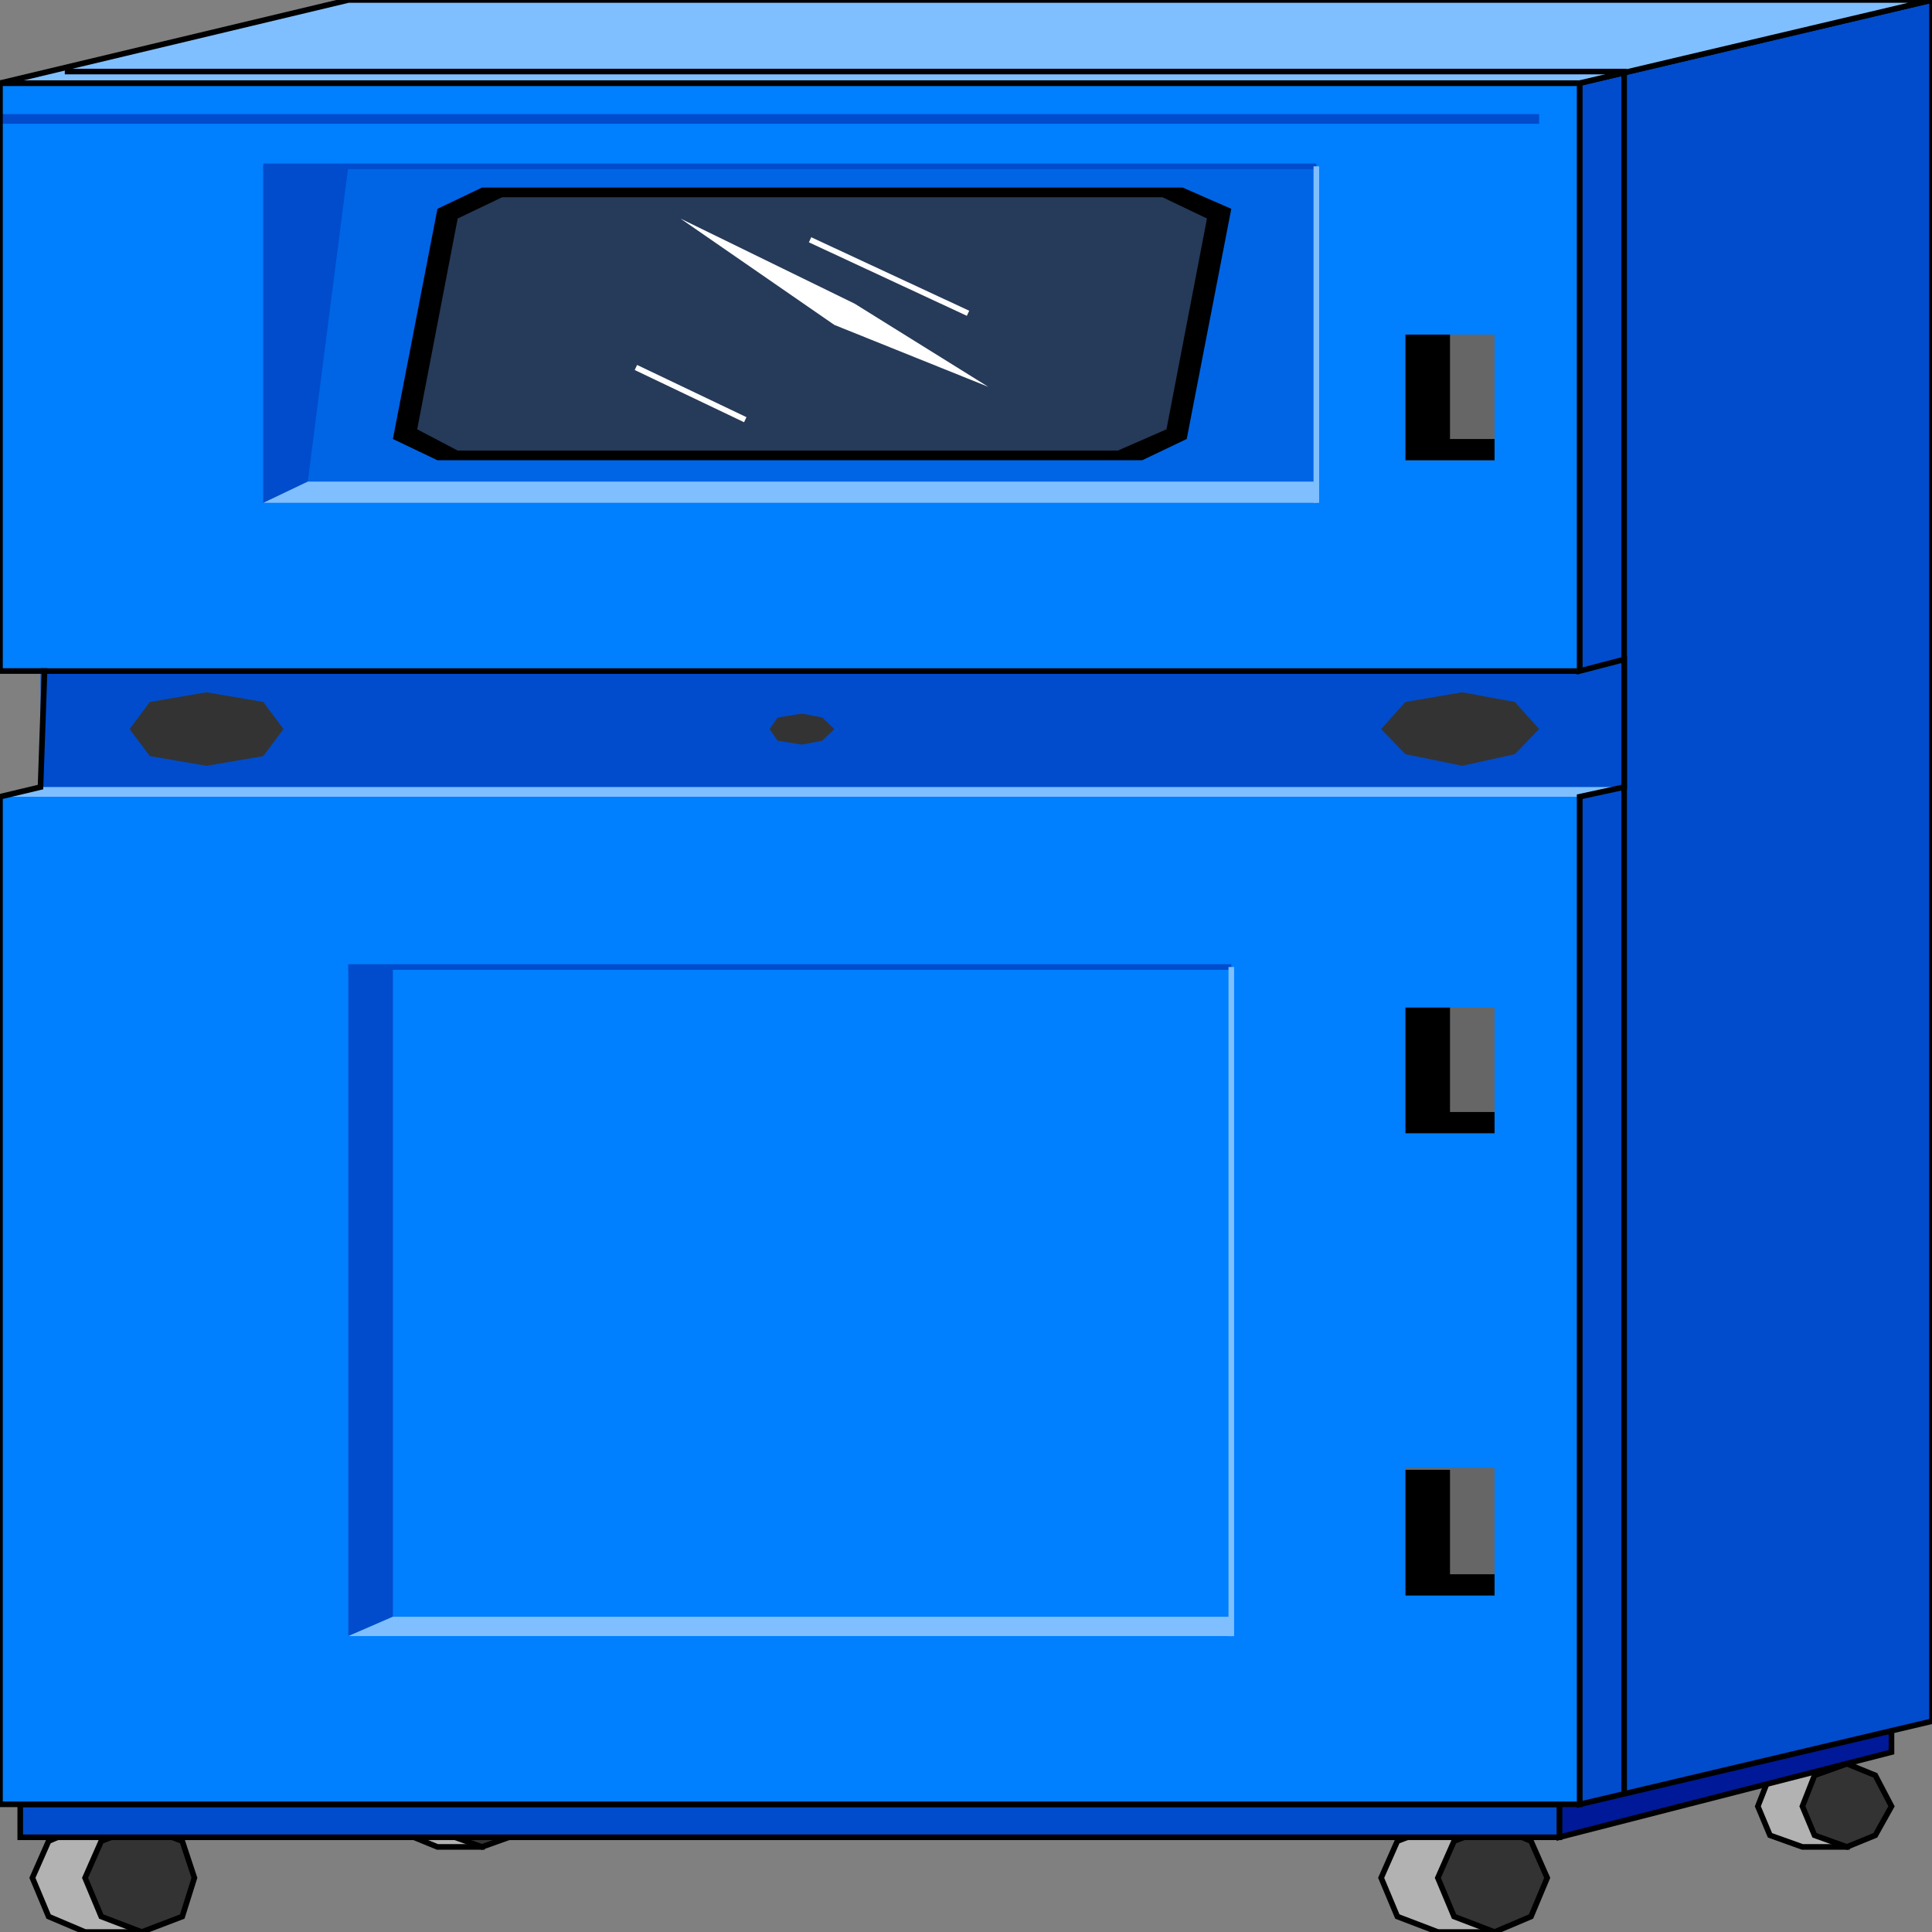 <svg width="150" height="150" viewBox="0 0 150 150" fill="none" xmlns="http://www.w3.org/2000/svg">
<rect x="0" y="0" width="150" height="150" fill="#808080" stroke="none"/>
<g clip-path="url(#clip0_2109_215381)">
<path d="M136.478 140.241L137.421 137.838L139.937 136.938H143.396V143.394H139.937L137.421 142.493L136.478 140.241Z" fill="#B2B2B2" stroke="black" stroke-width="0.435"/>
<path d="M30.503 140.241L31.761 137.838L33.962 136.938H37.421V143.394H33.962L31.761 142.493L30.503 140.241Z" fill="#B2B2B2" stroke="black" stroke-width="0.435"/>
<path d="M107.232 145.796L108.49 142.943L111.635 141.742H116.037V150H111.635L108.49 148.799L107.232 145.796Z" fill="#B2B2B2" stroke="black" stroke-width="0.435"/>
<path d="M2.516 145.796L3.773 142.943L6.604 141.742H11.006V150H6.604L3.773 148.799L2.516 145.796Z" fill="#B2B2B2" stroke="black" stroke-width="0.435"/>
<path d="M139.938 140.241L140.881 137.838L143.397 136.938L145.598 137.838L146.856 140.241L145.598 142.493L143.397 143.394L140.881 142.493L139.938 140.241Z" fill="#333333" stroke="black" stroke-width="0.435"/>
<path d="M111.635 145.796L112.893 142.943L116.037 141.742L118.867 142.943L120.125 145.796L118.867 148.799L116.037 150L112.893 148.799L111.635 145.796Z" fill="#333333" stroke="black" stroke-width="0.435"/>
<path d="M33.962 140.241L34.905 137.838L37.421 136.938L39.937 137.838L40.88 140.241L39.937 142.493L37.421 143.394L34.905 142.493L33.962 140.241Z" fill="#333333" stroke="black" stroke-width="0.435"/>
<path d="M6.604 145.796L7.861 142.943L11.006 141.742L14.151 142.943L15.094 145.796L14.151 148.799L11.006 150L7.861 148.799L6.604 145.796Z" fill="#333333" stroke="black" stroke-width="0.435"/>
<path d="M146.855 133.633V136.035L121.069 142.642V140.089L146.855 133.633Z" fill="#001999" stroke="black" stroke-width="0.435"/>
<path d="M1.572 140.094V142.646H121.069V140.094H1.572Z" fill="#004CCC" stroke="black" stroke-width="0.435"/>
<path d="M150 133.634V0L122.642 6.456V140.09L150 133.634Z" fill="#004CCC" stroke="black" stroke-width="0.435"/>
<path d="M0 140.087V61.858L3.145 61.108L3.459 52.099H0V6.453H122.642V52.099L126.101 51.198V61.108L122.642 61.858V140.087H0Z" fill="#007FFF"/>
<path d="M122.641 52.104L126.101 51.203V61.113H3.145V52.104H122.641Z" fill="#004CCC"/>
<path d="M0 6.456H122.642L150 0H27.044L0 6.456Z" fill="#7FBFFF" stroke="black" stroke-width="0.435"/>
<path d="M20.44 12.914H102.201V39.04H20.44V12.914Z" fill="#0065E5"/>
<path d="M27.044 12.914L23.899 37.389L20.44 39.04V12.914H27.044Z" fill="#004CCC"/>
<path d="M30.503 74.922V125.522L27.044 127.024V74.922H30.503Z" fill="#004CCC"/>
<path d="M20.44 39.042L23.899 37.391H102.201V39.042H20.44Z" fill="#7FBFFF"/>
<path d="M27.044 127.025L30.503 125.523H95.597V127.025H27.044Z" fill="#7FBFFF"/>
<path d="M0 61.86H122.642L126.101 61.109H3.145L0 61.86Z" fill="#7FBFFF"/>
<path d="M20.44 12.914H102.201" stroke="#004CCC" stroke-width="0.435"/>
<path d="M27.044 75.078H95.597" stroke="#004CCC" stroke-width="0.435"/>
<path d="M102.201 39.04V12.914" stroke="#7FBFFF" stroke-width="0.435"/>
<path d="M95.598 127.03V75.078" stroke="#7FBFFF" stroke-width="0.435"/>
<path d="M33.962 35.734L30.503 34.082L33.962 16.214L37.421 14.562H91.824L95.597 16.214L92.138 34.082L88.679 35.734H33.962Z" fill="black"/>
<path d="M35.534 34.982L32.39 33.331L35.534 16.964L38.993 15.312H90.251L93.71 16.964L90.566 33.331L86.792 34.982H35.534Z" fill="#263A59"/>
<path d="M75.158 24.323L62.894 18.617" stroke="white" stroke-width="0.435"/>
<path d="M57.862 32.585L49.371 28.531" stroke="white" stroke-width="0.435"/>
<path d="M76.729 30.032L64.78 25.227L52.83 16.969L66.352 23.575L76.729 30.032Z" fill="white"/>
<path d="M107.232 56.603L109.119 54.501L113.522 53.75L117.61 54.501L119.497 56.603L117.61 58.555L113.522 59.456L109.119 58.555L107.232 56.603Z" fill="#333333"/>
<path d="M59.748 56.608L60.377 55.707L62.264 55.406L63.836 55.707L64.779 56.608L63.836 57.508L62.264 57.809L60.377 57.508L59.748 56.608Z" fill="#333333"/>
<path d="M10.062 56.603L11.635 54.501L16.037 53.75L20.44 54.501L22.012 56.603L20.44 58.705L16.037 59.456L11.635 58.705L10.062 56.603Z" fill="#333333"/>
<path d="M0 9.61V8.859H119.497V9.61H0Z" fill="#004CCC"/>
<path d="M109.119 35.736V25.977H116.037V35.736H109.119Z" fill="#666666"/>
<path d="M109.119 87.986V78.227H116.037V87.986H109.119Z" fill="#666666"/>
<path d="M109.119 123.871V113.961H116.037V123.871H109.119Z" fill="#666666"/>
<path d="M112.578 122.225V114.117H109.119V123.877H116.037V122.225H112.578Z" fill="black"/>
<path d="M112.578 86.335V78.227H109.119V87.986H116.037V86.335H112.578Z" fill="black"/>
<path d="M112.578 34.085V25.977H109.119V35.736H116.037V34.085H112.578Z" fill="black"/>
<path d="M0 140.087V61.858L3.145 61.108L3.459 52.099H0V6.453H122.642V52.099L126.101 51.198V61.108L122.642 61.858V140.087H0Z" stroke="black" stroke-width="0.435"/>
<path d="M3.145 52.102H122.641" stroke="black" stroke-width="0.435"/>
<path d="M126.1 139.338V5.555H5.031" stroke="black" stroke-width="0.435"/>
</g>
<defs>
<clipPath id="clip0_2109_215381">
<rect width="150" height="150" fill="white"/>
</clipPath>
</defs>
</svg>
